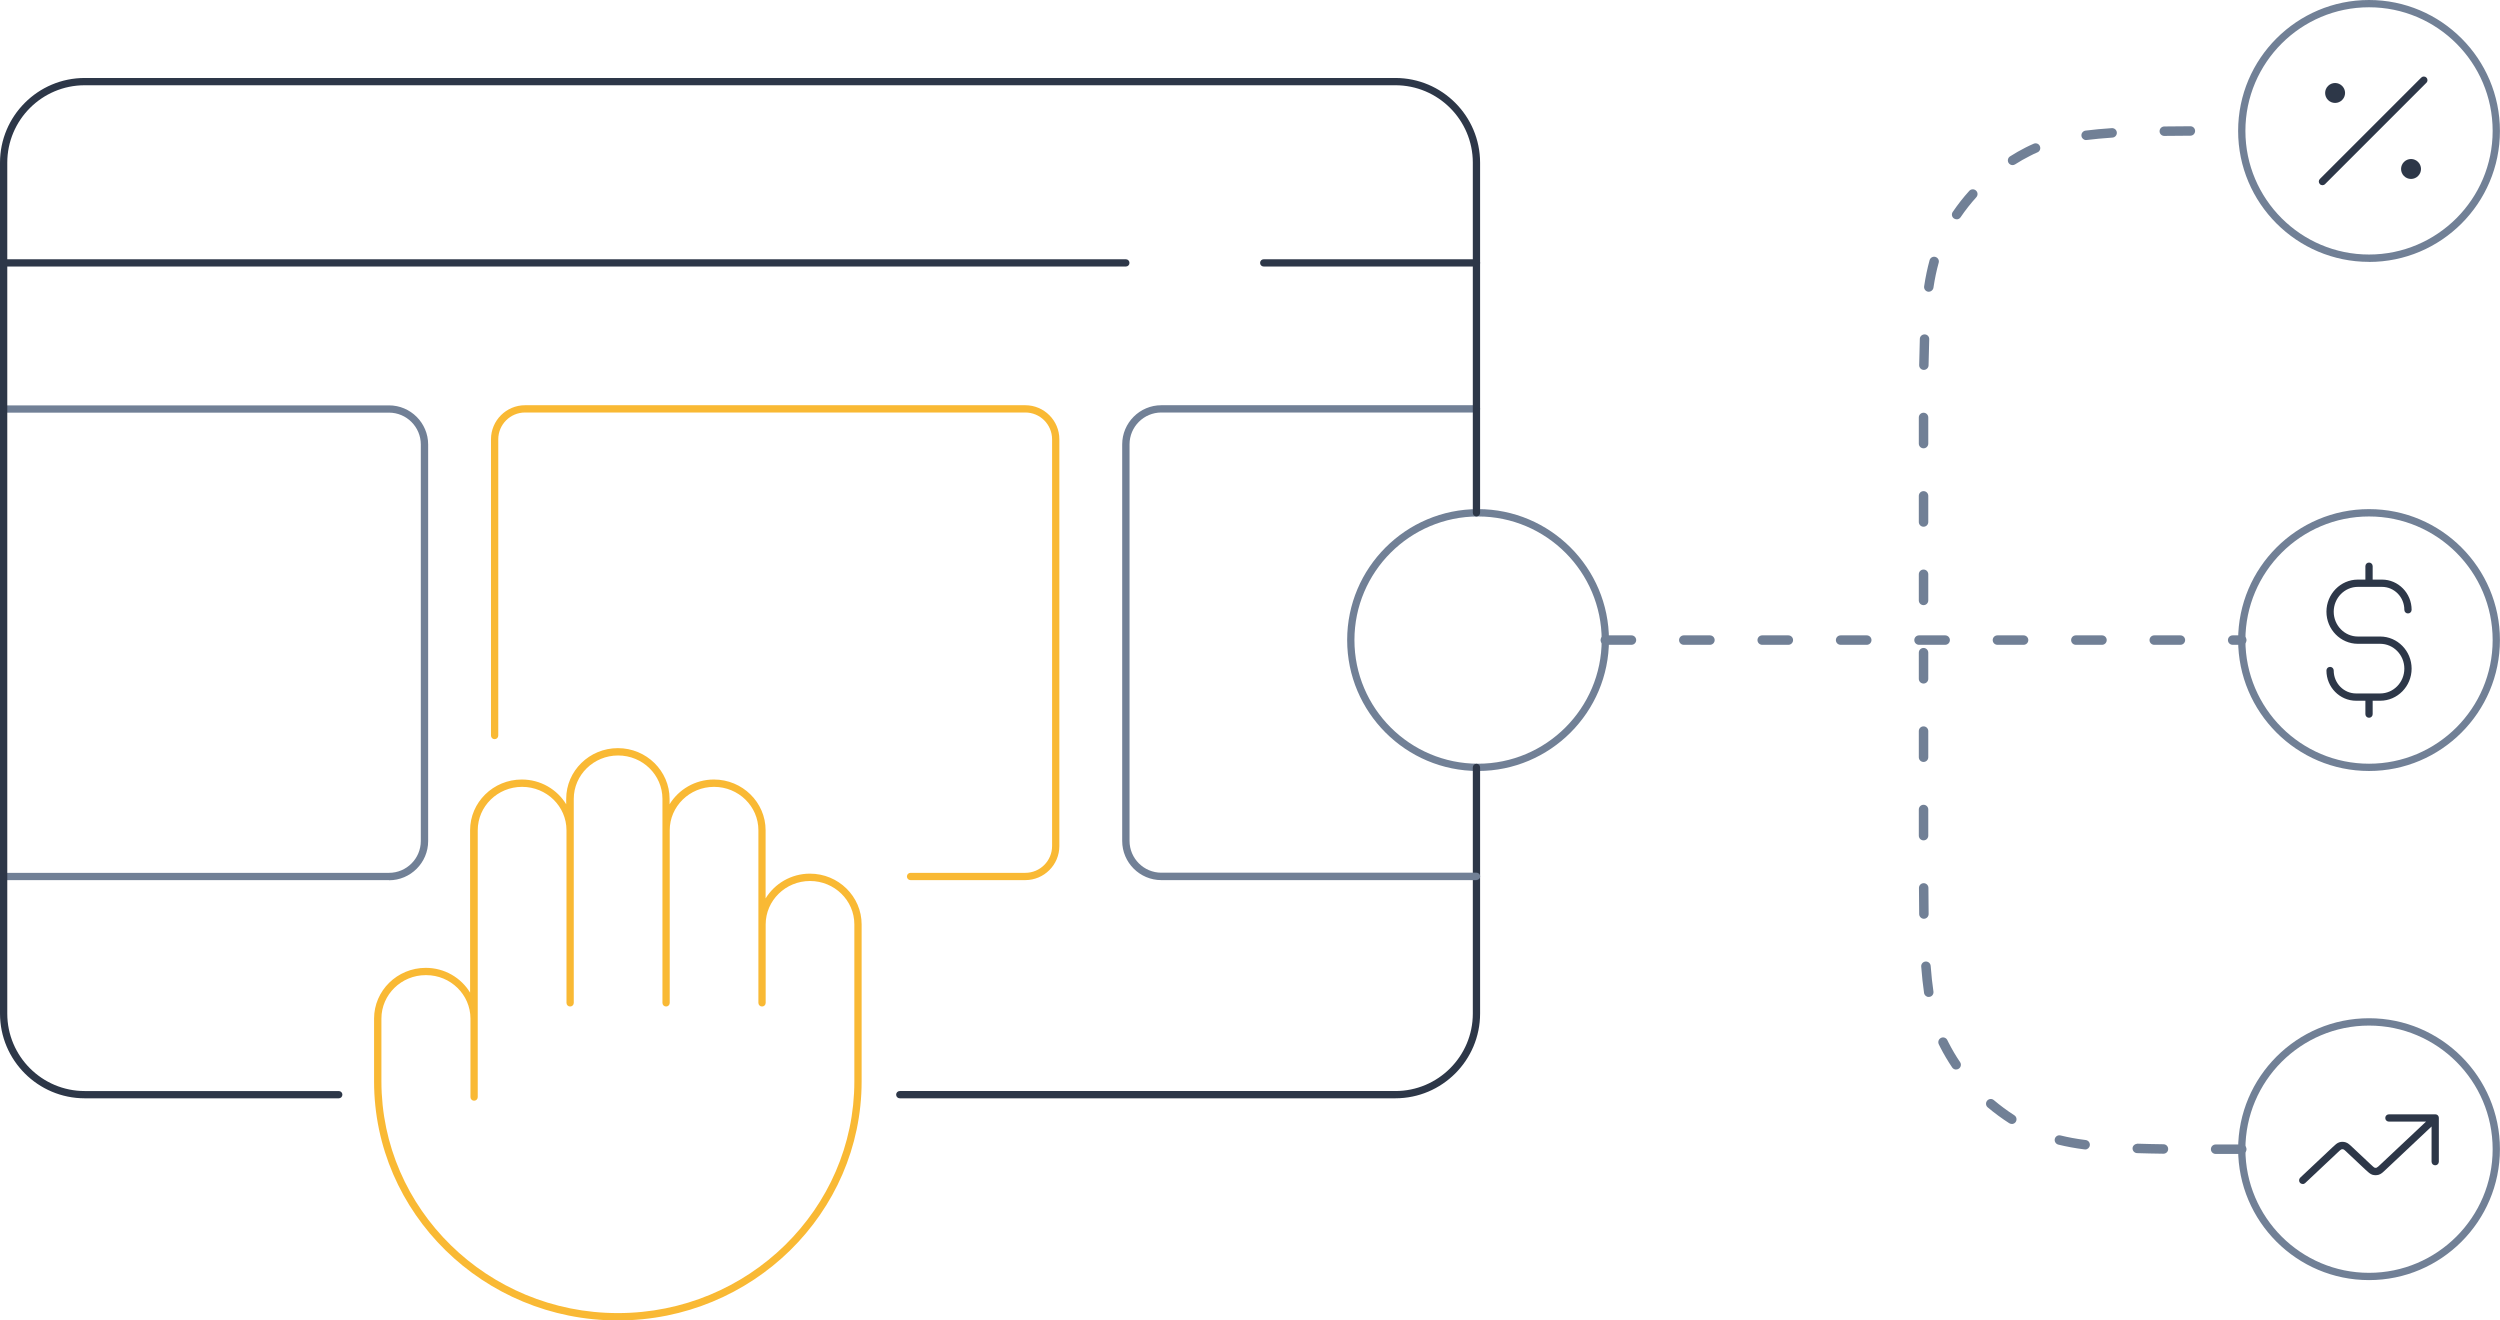 <?xml version="1.0" encoding="UTF-8"?>
<svg id="Layer_2" data-name="Layer 2" xmlns="http://www.w3.org/2000/svg" viewBox="0 0 343.39 181.37">
  <defs>
    <style>
      .cls-1 {
        fill: #2d3748;
      }

      .cls-1, .cls-2, .cls-3 {
        stroke-width: 0px;
      }

      .cls-2 {
        fill: #f9b934;
      }

      .cls-3 {
        fill: #718096;
      }
    </style>
  </defs>
  <g id="Layer_1-2" data-name="Layer 1">
    <g>
      <path class="cls-3" d="M307.92,158.5h-3.59c-.36,0-.65-.29-.65-.65s.29-.65.65-.65h3.59c.36,0,.65.29.65.65s-.29.65-.65.65ZM297.15,158.47h0c-1.27-.02-2.47-.04-3.6-.08-.36-.01-.64-.31-.63-.67.01-.36.33-.6.67-.63,1.13.04,2.31.06,3.58.08.36,0,.65.3.64.66,0,.36-.29.64-.65.64ZM286.41,157.88s-.06,0-.09,0c-1.32-.17-2.5-.39-3.6-.66-.35-.09-.56-.44-.48-.79.09-.35.44-.56.79-.47,1.05.26,2.18.47,3.46.63.36.05.61.37.56.73-.04.33-.32.57-.64.57ZM276.33,154.38c-.12,0-.24-.03-.35-.1-1.03-.66-2.02-1.39-2.96-2.18-.27-.23-.31-.64-.07-.92.23-.27.64-.31.92-.07.89.75,1.83,1.45,2.81,2.08.3.19.39.59.2.9-.12.19-.33.3-.55.3ZM268.68,146.91c-.21,0-.41-.1-.54-.29-.6-.89-1.16-1.84-1.65-2.8-.07-.13-.13-.26-.19-.39-.15-.32-.02-.71.31-.87.32-.16.71-.02.87.31.06.12.12.24.18.36.47.92.99,1.81,1.57,2.66.2.3.12.7-.18.9-.11.08-.24.11-.36.11ZM264.92,136.94c-.32,0-.59-.23-.64-.56-.16-1.1-.29-2.28-.39-3.61-.03-.36.24-.67.6-.7.36-.02.67.24.7.6.1,1.3.22,2.45.38,3.52.05.36-.19.69-.55.74-.03,0-.06,0-.1,0ZM264.26,126.2c-.35,0-.64-.29-.65-.64-.02-1.14-.03-2.33-.03-3.6,0-.36.29-.65.65-.65h0c.36,0,.65.29.65.65,0,1.26.02,2.45.03,3.58,0,.36-.28.65-.64.66h-.01ZM264.21,115.43c-.36,0-.65-.29-.65-.65v-3.59c0-.36.29-.65.65-.65s.65.29.65.65v3.59c0,.36-.29.65-.65.65ZM264.21,104.66c-.36,0-.65-.29-.65-.65v-3.59c0-.36.29-.65.65-.65s.65.29.65.65v3.59c0,.36-.29.65-.65.65ZM264.21,93.89c-.36,0-.65-.29-.65-.65v-3.59c0-.36.29-.65.65-.65s.65.29.65.65v3.59c0,.36-.29.65-.65.65ZM264.21,83.12c-.36,0-.65-.29-.65-.65v-3.59c0-.36.29-.65.65-.65s.65.29.65.65v3.59c0,.36-.29.65-.65.65ZM264.21,72.35c-.36,0-.65-.29-.65-.65v-3.59c0-.36.29-.65.65-.65s.65.29.65.65v3.59c0,.36-.29.65-.65.65ZM264.21,61.58c-.36,0-.65-.29-.65-.65v-3.59c0-.36.29-.65.65-.65h0c.36,0,.65.29.65.65v3.59c0,.36-.29.65-.65.65ZM264.26,50.81h-.01c-.36,0-.65-.3-.64-.66.02-1.27.05-2.47.09-3.6.01-.36.32-.63.67-.62.36.01.64.31.62.67-.04,1.12-.07,2.31-.09,3.57,0,.35-.3.64-.65.64ZM264.94,40.07s-.06,0-.1,0c-.35-.05-.6-.38-.55-.74.2-1.32.45-2.5.75-3.59.1-.35.46-.55.8-.45.35.1.55.46.45.8-.29,1.04-.53,2.16-.72,3.43-.05.32-.33.55-.64.55ZM268.75,30.12c-.13,0-.25-.04-.36-.11-.3-.2-.37-.61-.17-.9.69-1.01,1.45-1.99,2.27-2.89.24-.27.65-.29.92-.05.27.24.29.65.05.92-.78.86-1.51,1.79-2.16,2.75-.13.19-.33.29-.54.29ZM276.44,22.68c-.22,0-.43-.11-.55-.3-.19-.3-.1-.71.2-.9.69-.44,1.41-.85,2.14-1.22.36-.18.73-.36,1.11-.52.33-.14.71,0,.85.34.14.33,0,.71-.34.85-.35.15-.7.31-1.03.49-.7.35-1.38.74-2.04,1.16-.11.07-.23.1-.35.1ZM286.54,19.24c-.32,0-.6-.24-.64-.57-.05-.36.21-.68.56-.73,1.08-.14,2.27-.25,3.61-.34.36-.02.67.25.69.61.02.36-.25.67-.61.69-1.32.09-2.47.2-3.53.33-.03,0-.06,0-.08,0ZM297.28,18.67c-.36,0-.65-.29-.65-.64,0-.36.28-.65.64-.66,1.14-.01,2.34-.02,3.59-.03h0c.36,0,.65.29.65.65,0,.36-.29.65-.65.65-1.26,0-2.45.01-3.58.03h0Z"/>
      <path class="cls-3" d="M325.4,175.83c-9.92,0-17.98-8.07-17.98-17.99s8.07-17.98,17.98-17.98,17.98,8.07,17.98,17.98-8.07,17.99-17.98,17.99ZM325.4,140.87c-9.36,0-16.98,7.62-16.98,16.98s7.62,16.98,16.98,16.98,16.98-7.62,16.98-16.98-7.62-16.98-16.98-16.98Z"/>
      <path class="cls-3" d="M325.4,35.97c-9.92,0-17.98-8.07-17.98-17.99S315.49,0,325.4,0s17.98,8.07,17.98,17.99-8.07,17.99-17.98,17.99ZM325.4,1c-9.36,0-16.98,7.62-16.98,16.98s7.62,16.98,16.98,16.98,16.98-7.62,16.98-16.98-7.62-16.98-16.98-16.98Z"/>
      <path class="cls-3" d="M307.92,88.57h-1.25c-.36,0-.65-.29-.65-.65s.29-.65.65-.65h1.25c.36,0,.65.29.65.65s-.29.65-.65.65ZM299.49,88.57h-3.59c-.36,0-.65-.29-.65-.65s.29-.65.65-.65h3.59c.36,0,.65.29.65.65s-.29.65-.65.65ZM288.72,88.57h-3.59c-.36,0-.65-.29-.65-.65s.29-.65.65-.65h3.59c.36,0,.65.29.65.65s-.29.65-.65.65ZM277.95,88.57h-3.59c-.36,0-.65-.29-.65-.65s.29-.65.65-.65h3.59c.36,0,.65.29.65.65s-.29.65-.65.65ZM267.18,88.57h-3.59c-.36,0-.65-.29-.65-.65s.29-.65.65-.65h3.59c.36,0,.65.29.65.65s-.29.65-.65.65ZM256.41,88.57h-3.59c-.36,0-.65-.29-.65-.65s.29-.65.65-.65h3.59c.36,0,.65.29.65.65s-.29.65-.65.65ZM245.64,88.57h-3.59c-.36,0-.65-.29-.65-.65s.29-.65.65-.65h3.59c.36,0,.65.29.65.65s-.29.65-.65.65ZM234.87,88.57h-3.59c-.36,0-.65-.29-.65-.65s.29-.65.65-.65h3.59c.36,0,.65.29.65.65s-.29.65-.65.65ZM224.09,88.57h-3.59c-.36,0-.65-.29-.65-.65s.29-.65.65-.65h3.59c.36,0,.65.29.65.65s-.29.65-.65.65Z"/>
      <path class="cls-3" d="M203.02,105.9c-9.92,0-17.98-8.07-17.98-17.99s8.07-17.98,17.98-17.98,17.98,8.07,17.98,17.98-8.07,17.99-17.98,17.99ZM203.02,70.94c-9.36,0-16.98,7.62-16.98,16.98s7.62,16.98,16.98,16.98,16.98-7.62,16.98-16.98-7.62-16.98-16.98-16.98Z"/>
      <path class="cls-3" d="M325.4,105.9c-9.92,0-17.98-8.07-17.98-17.99s8.07-17.98,17.98-17.98,17.98,8.07,17.98,17.98-8.07,17.99-17.98,17.99ZM325.4,70.94c-9.36,0-16.98,7.62-16.98,16.98s7.62,16.98,16.98,16.98,16.98-7.62,16.98-16.98-7.62-16.98-16.98-16.98Z"/>
      <path class="cls-1" d="M325.4,98.59c-.28,0-.5-.22-.5-.5v-1.84h-1.28c-2.24,0-4.07-1.86-4.07-4.15,0-.28.22-.5.5-.5s.5.22.5.5c0,1.74,1.38,3.15,3.07,3.15h3.31c1.83,0,3.32-1.53,3.32-3.41s-1.49-3.41-3.32-3.41h-3.06c-2.38,0-4.32-1.98-4.32-4.41s1.94-4.41,4.32-4.41h1.03v-1.84c0-.28.22-.5.5-.5s.5.22.5.5v1.84h1.28c2.24,0,4.07,1.86,4.07,4.15,0,.28-.22.5-.5.5s-.5-.22-.5-.5c0-1.74-1.38-3.15-3.07-3.15h-3.31c-1.83,0-3.32,1.53-3.32,3.41s1.49,3.41,3.32,3.41h3.06c2.38,0,4.32,1.98,4.32,4.41s-1.94,4.41-4.32,4.41h-1.03v1.84c0,.28-.22.5-.5.5Z"/>
      <path class="cls-1" d="M319,25.44c-.13,0-.26-.05-.35-.15-.2-.2-.2-.51,0-.71l13.92-13.92c.2-.2.51-.2.71,0,.2.2.2.51,0,.71l-13.92,13.92c-.1.1-.23.15-.35.15ZM331.17,24.58c-.76,0-1.37-.62-1.37-1.37s.62-1.37,1.37-1.37,1.37.62,1.37,1.37-.62,1.37-1.37,1.37ZM320.74,14.14c-.76,0-1.37-.62-1.37-1.37s.62-1.37,1.37-1.37,1.37.62,1.37,1.37-.62,1.37-1.37,1.37Z"/>
      <path class="cls-2" d="M84.86,181.37c-18.46,0-33.48-14.73-33.48-32.84v-8.62c0-3.84,3.18-6.97,7.1-6.97,2.59,0,4.85,1.36,6.09,3.4v-22.3c0-3.84,3.18-6.97,7.1-6.97,2.59,0,4.85,1.36,6.1,3.4v-.74c0-3.84,3.18-6.97,7.1-6.97s7.1,3.13,7.1,6.97v.74c1.24-2.03,3.51-3.4,6.09-3.4,3.91,0,7.1,3.13,7.1,6.97v9.36c1.24-2.03,3.51-3.4,6.09-3.4,3.91,0,7.1,3.13,7.1,6.97v21.56c0,18.11-15.02,32.84-33.48,32.84ZM58.48,133.94c-3.36,0-6.09,2.68-6.09,5.97v8.62c0,17.55,14.57,31.83,32.48,31.83s32.48-14.28,32.48-31.83v-21.56c0-3.29-2.73-5.96-6.09-5.96s-6.09,2.68-6.09,5.96v10.78c0,.28-.22.5-.5.5s-.5-.22-.5-.5v-23.71c0-3.29-2.73-5.96-6.09-5.96s-6.09,2.68-6.09,5.96v23.71c0,.28-.22.5-.5.5s-.5-.22-.5-.5v-28.02c0-3.29-2.73-5.96-6.09-5.96s-6.09,2.68-6.09,5.96v28.02c0,.28-.22.5-.5.5s-.5-.22-.5-.5v-23.71c0-3.29-2.73-5.96-6.1-5.96s-6.09,2.68-6.09,5.96v36.65c0,.28-.22.5-.5.5s-.5-.22-.5-.5v-10.78c0-3.29-2.73-5.97-6.09-5.97Z"/>
      <path class="cls-1" d="M191.66,150.86h-68.07c-.28,0-.5-.22-.5-.5s.22-.5.5-.5h68.07c5.87,0,10.64-4.77,10.64-10.64v-33.81c0-.28.22-.5.5-.5s.5.22.5.5v33.81c0,6.42-5.22,11.64-11.64,11.64Z"/>
      <path class="cls-1" d="M202.81,36.61h-29.23c-.28,0-.5-.22-.5-.5s.22-.5.5-.5h29.23c.28,0,.5.22.5.5s-.22.5-.5.5Z"/>
      <path class="cls-1" d="M154.64,36.61H.5c-.28,0-.5-.22-.5-.5s.22-.5.5-.5h154.14c.28,0,.5.22.5.5s-.22.5-.5.5Z"/>
      <path class="cls-1" d="M316.3,162.63c-.13,0-.27-.05-.37-.16-.19-.2-.18-.52.02-.71l4.43-4.17c.4-.38.63-.59.94-.69.28-.09.58-.08.86,0,.32.1.56.32.95.69l2.49,2.34c.27.25.46.43.55.46.09.03.18.03.27,0,.09-.03.29-.21.55-.46l6.24-5.87h-5.1c-.28,0-.5-.22-.5-.5s.22-.5.5-.5h6.37c.07,0,.14.01.2.04.06.02.11.06.16.11,0,0,0,0,0,0h0s.02.02.02.03h0s0,0,0,0c.04.04.06.09.08.14h0s.03.1.03.15h0s0,.02,0,.04v5.99c0,.28-.22.5-.5.5s-.5-.22-.5-.5v-4.83l-6.31,5.94c-.4.38-.63.59-.95.69-.28.08-.58.08-.86,0-.32-.1-.54-.31-.94-.68l-2.5-2.35c-.26-.25-.45-.43-.55-.46-.08-.03-.18-.03-.27,0-.09.03-.28.2-.55.46l-4.43,4.17c-.1.09-.22.14-.34.14Z"/>
      <path class="cls-3" d="M53.43,120.89H.5c-.28,0-.5-.22-.5-.5s.22-.5.5-.5h52.93c2.41,0,4.37-1.96,4.37-4.37v-54.47c0-2.41-1.96-4.37-4.37-4.37H.5c-.28,0-.5-.22-.5-.5s.22-.5.5-.5h52.93c2.96,0,5.38,2.41,5.38,5.38v54.47c0,2.96-2.41,5.38-5.38,5.38Z"/>
      <path class="cls-3" d="M202.81,120.89h-43.29c-2.96,0-5.38-2.41-5.38-5.38v-54.47c0-2.96,2.41-5.38,5.38-5.38h43.29c.28,0,.5.22.5.5s-.22.5-.5.5h-43.29c-2.41,0-4.37,1.96-4.37,4.37v54.47c0,2.41,1.96,4.37,4.37,4.37h43.29c.28,0,.5.22.5.5s-.22.5-.5.5Z"/>
      <path class="cls-2" d="M140.83,120.89h-15.76c-.28,0-.5-.22-.5-.5s.22-.5.5-.5h15.76c2.03,0,3.68-1.65,3.68-3.68v-55.87c0-2.03-1.65-3.68-3.68-3.68h-68.71c-2.03,0-3.68,1.65-3.68,3.68v40.69c0,.28-.22.5-.5.5s-.5-.22-.5-.5v-40.69c0-2.58,2.1-4.68,4.68-4.68h68.71c2.58,0,4.68,2.1,4.68,4.68v55.87c0,2.58-2.1,4.68-4.68,4.68Z"/>
      <path class="cls-1" d="M46.53,150.86H11.64c-6.42,0-11.64-5.22-11.64-11.64V22.35c0-6.42,5.22-11.64,11.64-11.64h180.02c6.42,0,11.64,5.22,11.64,11.64v48.09c0,.28-.22.5-.5.5s-.5-.22-.5-.5V22.35c0-5.87-4.77-10.64-10.64-10.64H11.64c-5.87,0-10.64,4.77-10.64,10.64v116.87c0,5.87,4.77,10.64,10.64,10.64h34.89c.28,0,.5.22.5.5s-.22.5-.5.5Z"/>
    </g>
  </g>
</svg>